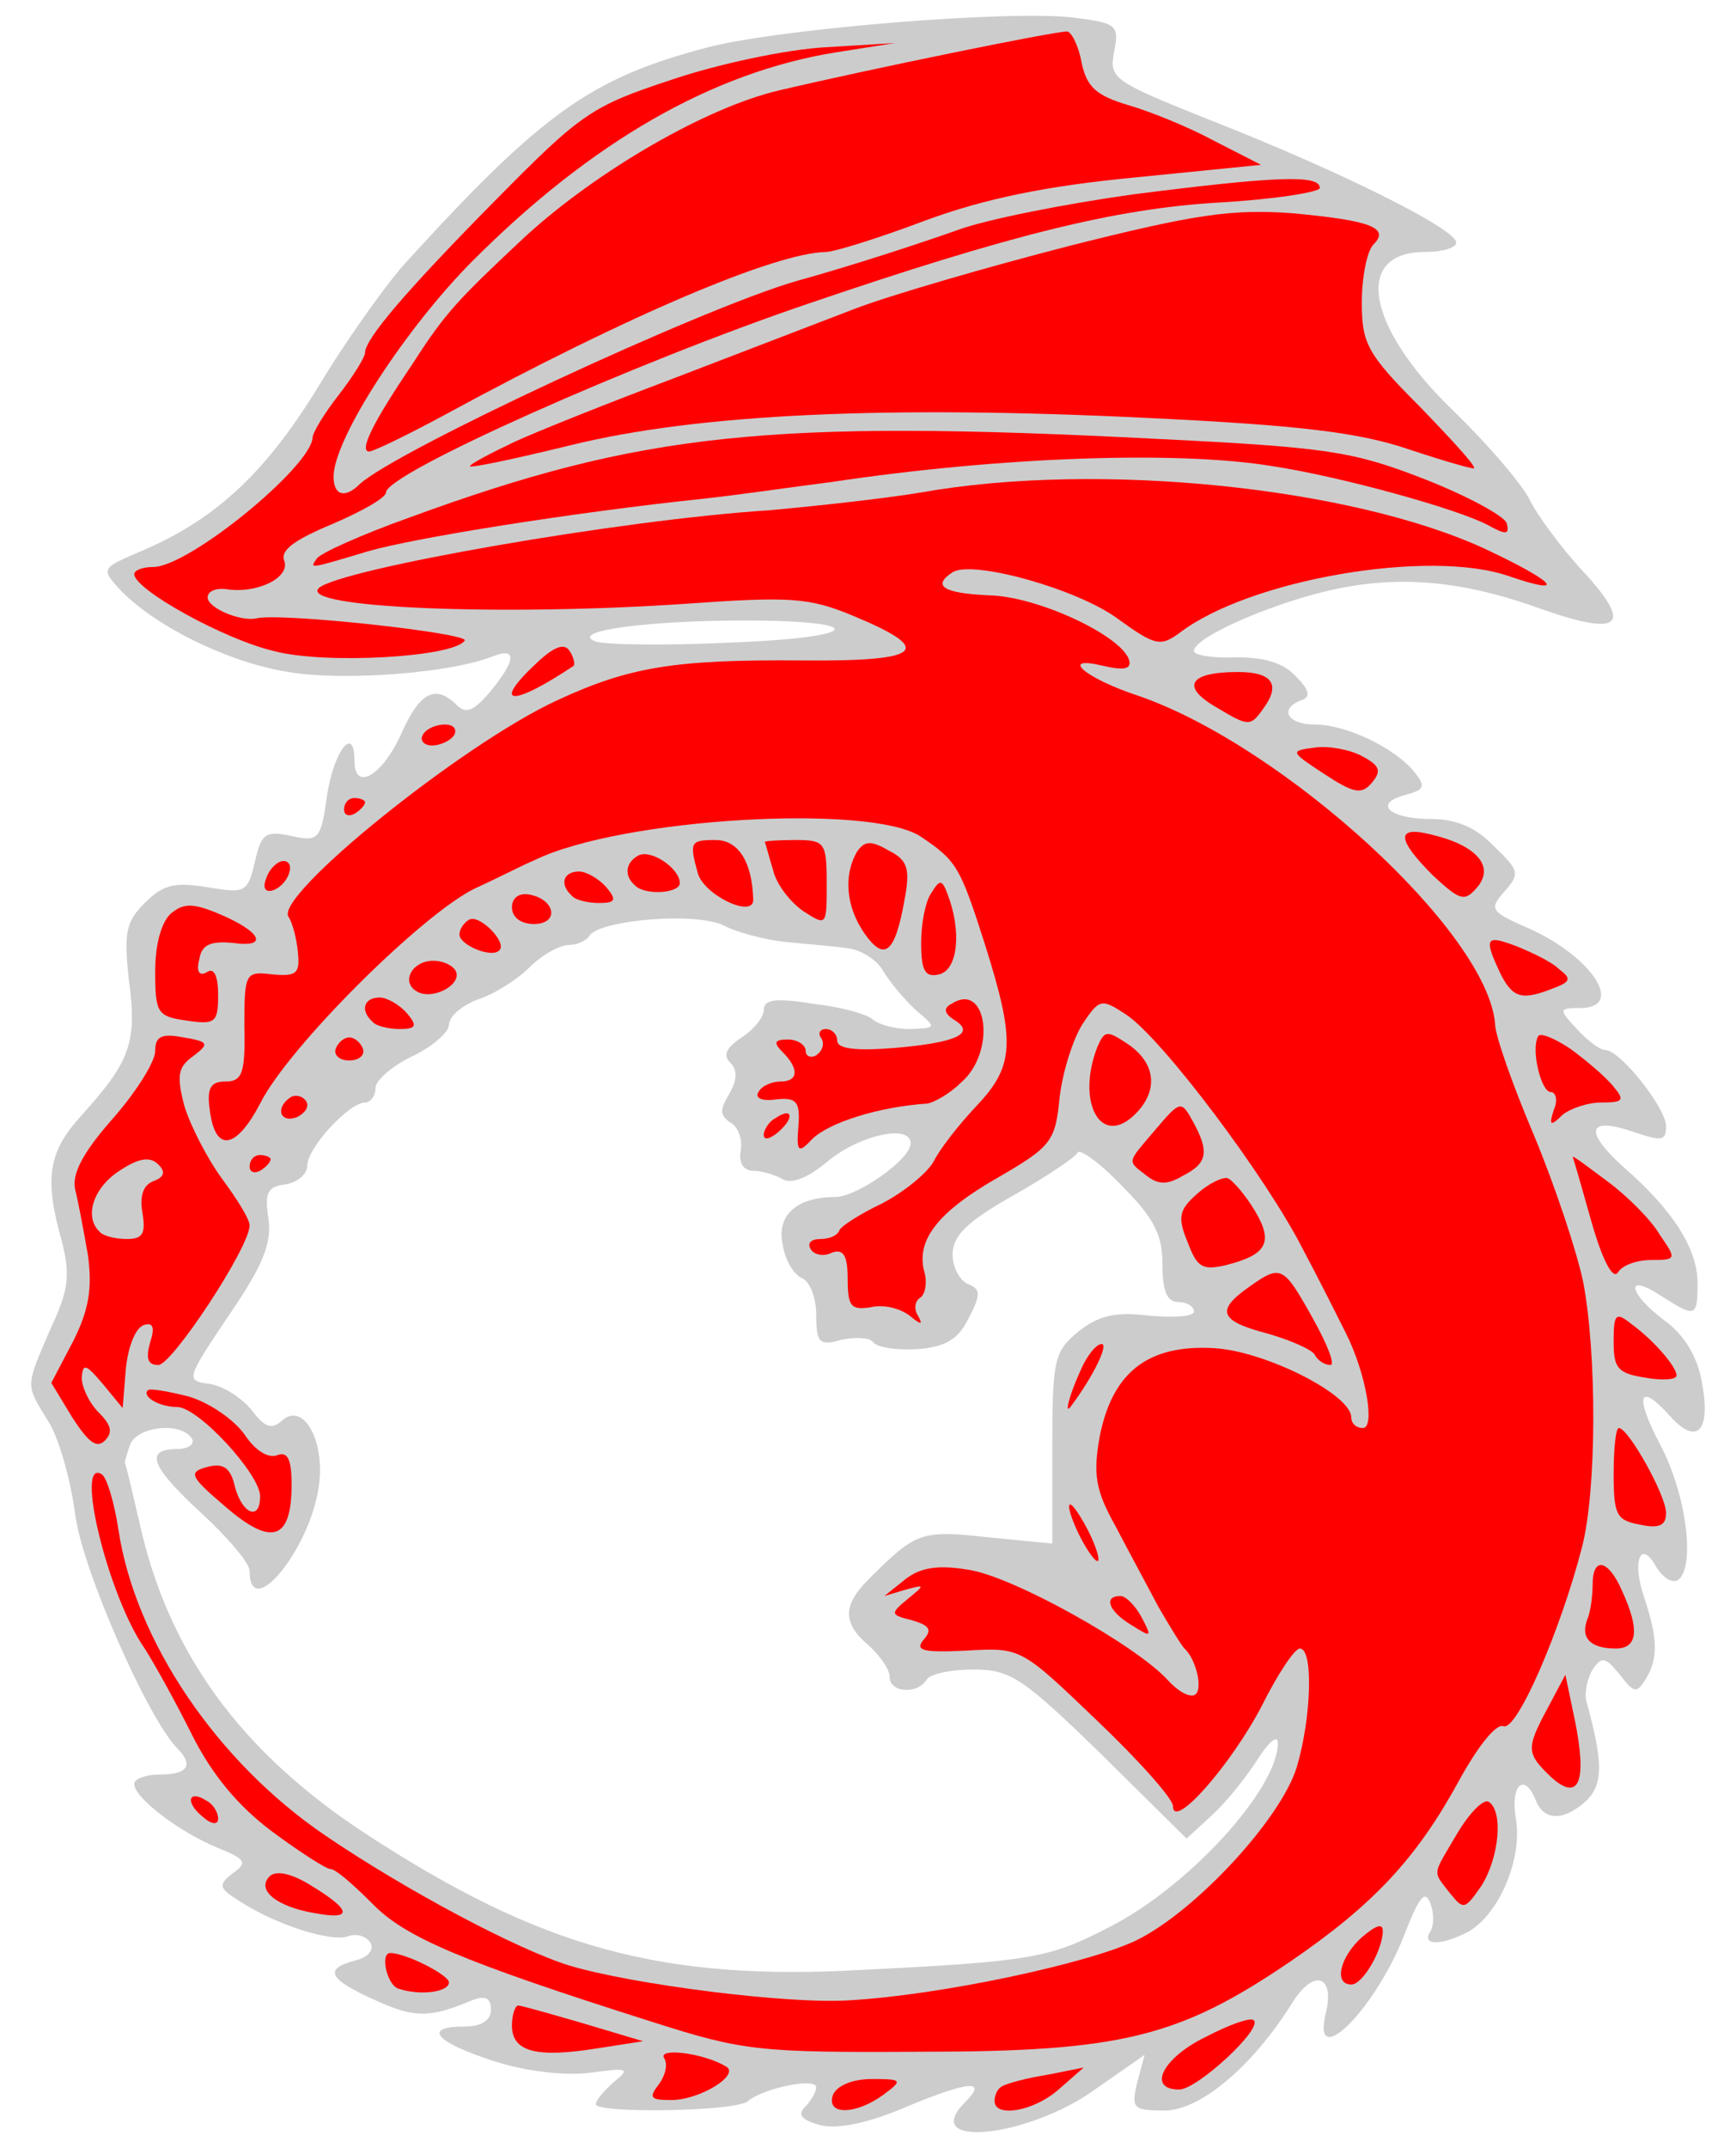 <?xml version="1.0" encoding="UTF-8" standalone="no"?>
<svg
   xmlns:dc="http://purl.org/dc/elements/1.1/"
   xmlns:cc="http://creativecommons.org/ns#"
   xmlns:rdf="http://www.w3.org/1999/02/22-rdf-syntax-ns#"
   xmlns:svg="http://www.w3.org/2000/svg"
   xmlns="http://www.w3.org/2000/svg"
   id="svg8410"
   height="306"
   width="247.5"
   viewBox="58.5 63 247.5 306"
   version="1.1">
fill:#ff0000
  <g
     fill="#ffff00"
     stroke-opacity="1"
     stroke="none"
     stroke-dasharray="none"
     fill-opacity="1"
     id="Dragon_In_Annulo">
    <title
       id="title8235">Dragon In Annulo</title>
    <g
       id="Dragon_In_Annulo: Layer 2">
      <title
         id="title8237">Layer 2</title>
      <g
         id="Group_3">
        <g
           id="Graphic_59">
          <path
             id="path8239"
             fill="#cccccc"
             d="M 65.517 265.691 C 67.013 268.234 68.658 274.218 69.257 279.004 C 70.304 286.633 79.429 307.576 83.767 312.063 C 86.16 314.457 85.263 315.803 81.373 315.803 C 79.279 315.803 77.634 316.401 77.634 317.149 C 77.634 319.094 84.066 324.03 89.601 326.274 C 93.64 327.92 93.789 328.368 91.695 329.864 C 89.601 331.51 89.601 331.959 92.742 333.903 C 97.828 337.194 105.756 339.737 108.15 338.84 C 109.346 338.391 110.693 338.84 111.291 339.737 C 111.889 340.784 110.992 341.831 109.197 342.28 C 104.559 343.477 105.307 344.973 112.039 347.964 C 117.574 350.507 119.817 350.507 125.801 347.964 C 127.746 347.217 128.494 347.665 128.494 349.311 C 128.494 350.807 127.147 351.704 124.754 351.704 C 118.621 351.704 120.565 353.948 128.942 356.641 C 133.58 358.137 139.114 358.735 142.704 358.286 C 148.09 357.538 148.389 357.688 145.995 359.632 C 144.649 360.829 143.452 362.175 143.452 362.774 C 143.452 364.12 163.647 363.821 165.143 362.325 C 167.237 360.53 174.866 358.884 174.866 360.38 C 174.866 360.979 174.118 362.325 173.22 363.223 C 172.173 364.27 172.772 365.018 175.464 365.765 C 178.007 366.364 182.345 365.466 187.88 363.073 C 196.556 359.483 199.398 359.184 196.107 362.475 C 189.376 369.206 205.232 367.561 214.806 360.53 L 221.687 355.743 L 220.64 359.632 C 219.742 363.372 220.041 363.671 224.529 363.671 C 229.615 363.671 237.094 357.389 242.779 348.264 C 245.771 343.477 248.762 344.374 247.566 349.61 C 245.322 358.436 254.447 349.46 258.635 338.84 C 260.729 333.454 261.627 332.108 262.375 334.053 C 262.973 335.399 262.973 337.344 262.375 338.241 C 261.178 340.186 264.02 340.186 267.76 338.241 C 272.098 335.848 275.539 328.069 274.641 322.235 C 273.744 317.299 275.838 315.354 277.483 319.543 C 278.68 322.535 281.672 322.385 284.813 319.393 C 287.057 317 287.057 314.008 284.663 305.332 C 284.364 304.135 284.813 302.041 285.561 300.844 C 286.907 298.9 287.356 299.049 289.45 301.592 C 291.395 304.135 291.844 304.285 293.04 302.34 C 294.985 299.348 294.835 296.357 292.891 290.523 C 291.096 285.287 292.442 282.146 294.686 286.334 C 295.583 287.681 296.78 288.578 297.678 288.129 C 300.221 286.484 299.024 276.162 295.284 268.982 C 291.395 261.652 292.143 259.708 296.78 264.943 C 300.52 268.982 302.464 266.738 301.118 259.857 C 300.52 256.267 298.575 253.126 295.883 251.181 C 290.647 247.292 290.049 244.15 295.284 247.591 C 300.221 250.732 300.52 250.732 300.52 245.796 C 300.52 240.859 296.93 235.325 290.049 229.341 C 284.215 224.106 284.813 222.011 291.395 224.255 C 295.434 225.601 296.032 225.601 296.032 223.358 C 295.883 220.665 289.45 212.587 287.356 212.587 C 286.608 212.587 284.813 211.241 283.317 209.596 C 280.625 206.753 280.774 206.604 283.766 206.604 C 290.198 206.604 285.561 199.424 276.735 195.385 C 270.901 192.842 270.752 192.543 272.996 190 C 275.239 187.457 275.09 187.008 271.5 183.567 C 268.957 180.875 266.115 179.678 262.524 179.678 C 256.541 179.678 254.148 177.434 258.934 176.237 C 261.627 175.489 261.776 175.041 260.131 172.946 C 257.289 169.506 250.408 166.215 245.92 166.215 C 242.031 166.215 240.834 163.971 243.976 162.774 C 245.471 162.326 245.172 161.279 243.228 159.334 C 241.433 157.389 238.74 156.641 234.701 156.641 C 231.41 156.791 228.718 156.342 228.718 155.744 C 228.718 153.65 241.133 148.414 249.66 146.769 C 258.934 144.974 267.61 145.871 278.68 149.91 C 289.899 153.799 291.395 152.004 283.616 143.777 C 281.073 140.935 277.782 136.597 276.586 134.203 C 275.389 131.81 270.453 126.125 265.666 121.488 C 253.25 109.521 251.455 98.9 261.627 98.9 C 264.17 98.9 266.115 98.302 266.115 97.554 C 266.115 95.609 249.211 87.233 231.261 80.202 C 217.05 74.518 216.601 74.218 217.349 70.329 C 218.097 66.589 217.648 66.29 211.814 65.542 C 203.138 64.346 169.929 67.038 159.458 69.731 C 142.854 74.069 135.823 79.005 116.227 100.546 C 113.535 103.538 107.85 111.466 103.812 118.197 C 96.183 130.613 89.002 137.195 78.232 141.683 C 72.996 143.926 72.996 144.076 75.39 146.769 C 80.177 152.004 90.947 157.389 99.623 158.736 C 107.551 160.082 122.809 158.885 128.793 156.492 C 132.233 155.145 132.084 157.09 128.344 161.578 C 126.1 164.27 124.903 164.719 123.707 163.522 C 120.565 160.381 118.322 161.578 115.629 167.711 C 112.936 173.545 109.047 175.789 109.047 171.451 C 109.047 166.215 106.205 169.805 105.158 176.088 C 104.26 182.67 103.961 182.969 99.922 182.071 C 96.332 181.323 95.734 181.772 94.836 185.811 C 93.789 190.149 93.49 190.299 88.105 189.401 C 83.468 188.653 81.822 188.952 79.129 191.645 C 76.437 194.338 76.138 195.833 76.886 202.714 C 78.082 211.54 77.035 214.233 70.154 221.862 C 65.367 227.097 64.769 230.837 67.312 239.812 C 68.509 244.599 68.359 246.693 65.667 252.378 C 62.076 260.755 62.076 260.156 65.517 265.691 Z M 77.035 268.832 L 77.035 268.832 C 78.082 266.14 84.365 265.541 85.861 267.935 C 86.31 268.683 85.412 269.431 83.767 269.431 C 78.98 269.431 80.027 271.974 87.357 278.705 C 91.097 282.146 94.088 285.736 94.088 286.783 C 94.088 294.262 102.764 283.642 103.961 274.666 C 104.859 268.384 101.867 262.849 98.875 265.242 C 97.23 266.738 96.332 266.439 94.387 263.896 C 92.892 262.101 90.349 260.455 88.404 260.156 C 84.963 259.708 84.963 259.558 91.097 250.433 C 96.033 243.253 97.23 240.112 96.781 236.671 C 96.183 232.931 96.631 232.034 99.174 231.735 C 100.969 231.435 102.316 230.239 102.316 229.042 C 102.316 226.499 108.299 220.067 110.543 220.067 C 111.291 220.067 112.039 219.169 112.039 217.972 C 112.039 216.925 114.432 214.831 117.274 213.485 C 120.117 212.139 122.51 210.044 122.51 208.997 C 122.51 207.8 124.305 206.305 126.549 205.407 C 128.942 204.659 132.233 202.565 134.028 200.77 C 135.823 198.975 138.366 197.629 139.563 197.629 C 140.76 197.629 142.106 197.03 142.555 196.282 C 144.051 194.038 158.112 192.842 161.852 194.936 C 163.647 195.833 167.536 196.881 170.378 197.18 C 173.22 197.479 177.259 197.778 179.204 198.077 C 181.149 198.227 183.542 199.723 184.439 201.368 C 185.337 202.864 187.431 205.407 189.077 206.903 C 192.068 209.446 192.068 209.446 188.179 209.596 C 186.085 209.596 183.841 208.997 182.944 208.249 C 182.196 207.501 178.456 206.454 174.417 206.005 C 169.032 205.108 167.386 205.407 167.386 206.903 C 167.386 207.95 165.891 209.745 164.245 210.792 C 162.001 212.288 161.553 213.335 162.6 214.382 C 163.647 215.429 163.647 216.776 162.45 218.87 C 161.104 221.114 161.104 221.862 162.6 222.909 C 163.796 223.507 164.395 225.452 164.095 226.948 C 163.796 228.743 164.544 229.79 165.891 229.79 C 167.087 229.79 169.032 230.388 170.079 230.987 C 171.276 231.735 173.669 230.837 176.511 228.444 C 180.999 224.704 188.329 223.058 188.329 225.901 C 188.329 228.144 180.7 233.53 177.558 233.53 C 172.173 233.53 169.181 236.073 170.079 240.261 C 170.378 242.505 171.725 244.599 172.772 245.048 C 173.968 245.497 174.866 247.89 174.866 250.284 C 174.866 254.322 175.315 254.771 178.456 253.874 C 180.55 253.425 182.495 253.574 182.944 254.173 C 183.392 254.921 186.235 255.369 189.077 255.22 C 193.265 254.921 195.06 253.874 196.556 250.882 C 198.351 247.441 198.351 246.693 196.556 245.945 C 195.359 245.497 194.312 243.552 194.312 241.757 C 194.312 239.064 196.257 237.12 202.839 233.38 C 207.626 230.687 211.814 227.845 212.113 227.247 C 212.263 226.499 215.255 228.593 218.396 231.884 C 223.033 236.521 224.23 238.915 224.23 243.103 C 224.23 246.843 224.828 248.488 226.474 248.488 C 227.67 248.488 228.718 249.087 228.718 249.835 C 228.718 250.583 225.875 250.732 222.285 250.433 C 217.498 249.835 215.105 250.433 212.263 252.677 C 208.822 255.519 208.523 256.566 208.523 269.281 L 208.523 282.894 L 199.249 281.996 C 189.825 280.949 189.077 281.248 182.345 287.98 C 178.606 291.719 178.606 294.262 182.345 297.404 C 183.991 298.9 185.337 300.844 185.337 301.891 C 185.337 304.135 189.226 304.434 190.573 302.34 C 191.021 301.443 194.163 300.844 197.304 300.844 C 202.54 300.844 204.335 302.041 215.404 312.811 L 227.67 324.928 L 231.41 321.487 C 233.504 319.543 236.347 315.953 237.842 313.559 C 239.488 311.016 240.685 310.119 240.685 311.315 C 240.685 317.897 227.82 331.959 216.451 337.643 C 208.074 341.981 205.382 342.43 181.597 343.626 C 152.727 345.272 135.524 340.485 110.543 324.18 C 92.742 312.512 82.42 298.301 78.382 279.902 C 77.334 275.414 76.437 271.525 76.287 271.375 C 76.287 271.226 76.587 270.179 77.035 268.832 Z M 162.899 151.406 L 162.899 151.406 C 182.495 151.256 182.345 153.799 162.6 154.547 C 153.325 154.996 144.649 154.846 143.452 154.398 C 139.713 153.051 148.987 151.555 162.899 151.406 Z" />
        </g>
        <g
           id="Graphic_58">
          <path
             id="path8242"
             fill="#ff0000"
             d="M 71.052 241.907 C 70.453 238.466 69.705 234.427 69.257 232.632 C 68.658 230.388 70.154 227.397 74.492 222.46 C 77.933 218.571 80.625 214.233 80.625 212.737 C 80.625 210.643 81.523 210.194 84.664 210.792 C 88.254 211.391 88.404 211.69 86.011 213.485 C 83.916 214.981 83.617 216.177 84.814 220.665 C 85.711 223.507 88.105 228.144 90.199 230.987 C 92.293 233.829 94.088 236.671 94.088 237.569 C 94.088 240.71 83.019 257.464 81.074 257.464 C 79.578 257.464 79.279 256.566 79.877 254.322 C 80.625 252.079 80.326 251.331 78.98 251.779 C 77.783 252.228 76.736 254.921 76.437 258.062 L 75.988 263.597 L 73.146 260.156 C 70.753 257.314 70.304 257.165 70.154 259.259 C 70.154 260.605 71.201 262.849 72.548 264.195 C 74.343 265.99 74.642 267.037 73.445 268.234 C 72.248 269.431 71.052 268.384 68.808 264.943 L 65.816 260.007 L 68.958 254.023 C 71.201 249.536 71.65 246.544 71.052 241.907 Z" />
        </g>
        <g
           id="Graphic_57">
          <path
             id="path8245"
             fill="#ff0000"
             d="M 72.996 273.021 C 73.744 273.47 74.791 277.06 75.39 280.949 C 77.783 296.805 89.451 314.008 104.859 324.479 C 116.526 332.407 132.383 340.784 139.713 343.028 C 148.688 345.721 170.977 348.563 179.653 347.964 C 192.667 347.217 213.609 342.729 220.49 339.438 C 229.017 335.25 241.133 322.086 243.377 314.756 C 245.471 307.725 245.771 297.853 243.826 297.853 C 243.078 297.853 240.685 301.443 238.441 305.93 C 234.103 314.307 225.726 323.881 225.726 320.291 C 225.726 319.244 220.789 313.709 214.806 308.024 C 204.036 297.703 204.036 297.703 196.257 298.152 C 190.124 298.451 188.927 298.152 190.124 296.656 C 191.47 295.16 191.021 294.562 188.478 293.814 C 185.487 293.066 185.337 292.916 187.88 290.822 C 190.423 288.728 190.423 288.728 187.581 289.476 L 184.589 290.373 L 187.581 287.98 C 189.675 286.334 192.218 285.885 196.556 286.633 C 202.839 287.531 220.49 297.404 224.978 302.34 C 226.474 303.986 228.119 304.883 228.867 304.434 C 230.064 303.686 229.017 299.348 227.371 297.853 C 226.922 297.404 225.277 294.711 223.632 291.869 C 222.136 289.027 219.293 283.791 217.498 280.351 C 214.656 275.265 214.357 273.021 215.255 267.785 C 217.05 258.511 222.136 254.472 231.709 255.07 C 238.89 255.519 251.156 261.652 251.156 264.943 C 251.156 265.841 251.904 266.439 252.801 266.439 C 254.596 266.439 253.25 258.66 250.408 252.976 C 249.361 250.882 246.668 245.497 244.275 241.009 C 239.039 230.687 224.08 210.792 218.994 207.501 C 215.554 205.257 215.255 205.257 212.861 208.848 C 211.515 210.942 210.019 215.579 209.57 219.319 C 208.972 225.601 208.374 226.349 200.894 230.687 C 192.218 235.624 189.077 239.663 190.273 244.15 C 190.722 245.646 190.423 247.441 189.675 247.89 C 188.927 248.339 188.778 249.536 189.376 250.433 C 190.124 251.779 189.825 251.779 188.179 250.433 C 186.833 249.386 184.439 248.788 182.644 249.236 C 179.802 249.685 179.353 249.087 179.353 245.197 C 179.353 241.907 178.755 240.859 177.11 241.458 C 175.913 242.056 174.567 241.757 174.118 241.009 C 173.52 240.112 174.118 239.513 175.464 239.513 C 176.661 239.513 177.858 239.064 178.157 238.316 C 178.306 237.718 181.149 235.923 184.29 234.427 C 187.431 232.782 190.722 230.089 191.62 228.444 C 192.517 226.649 195.21 223.208 197.753 220.515 C 203.138 214.831 203.288 211.391 198.95 197.629 C 195.359 186.409 194.911 185.661 189.825 182.221 C 182.794 177.434 147.042 179.528 134.776 185.512 C 133.28 186.11 129.541 188.055 126.25 189.551 C 118.77 193.141 99.623 212.139 95.584 220.216 C 92.144 226.798 89.152 227.247 88.404 221.114 C 87.955 217.972 88.554 217.075 90.648 217.075 C 93.041 217.075 93.49 215.878 93.34 209.147 C 93.34 201.518 93.49 201.368 97.379 201.817 C 100.82 202.116 101.269 201.667 100.969 198.676 C 100.82 196.881 100.221 194.487 99.623 193.59 C 97.678 190.598 124.305 169.057 137.918 162.774 C 148.239 157.988 154.671 156.941 172.921 157.09 C 190.124 157.24 191.919 155.594 179.952 150.658 C 173.819 148.115 170.977 147.965 156.317 149.012 C 129.989 150.807 100.969 149.611 103.961 146.769 C 106.953 144.076 146.893 137.045 168.134 135.699 C 174.716 135.101 184.439 134.054 189.825 133.156 C 215.105 128.668 251.305 132.408 270.303 141.234 C 280.176 145.871 282.12 147.965 273.744 145.123 C 262.375 141.084 236.496 145.572 226.623 153.201 C 223.931 155.145 223.183 154.996 217.798 151.107 C 212.113 146.918 197.154 142.73 194.312 144.525 C 191.321 146.469 192.966 147.517 199.548 147.816 C 206.429 147.965 218.246 153.5 219.443 156.941 C 219.892 158.287 218.845 158.586 215.703 157.838 C 209.421 156.342 213.16 159.633 220.939 162.176 C 241.582 169.356 270.602 195.833 271.649 208.848 C 271.649 210.493 274.192 217.673 277.184 224.704 C 280.176 231.884 283.317 241.308 284.215 245.646 C 286.159 255.818 286.159 275.115 284.065 283.342 C 281.073 295.01 274.791 309.67 272.846 308.922 C 271.799 308.473 269.106 311.914 266.414 316.85 C 260.43 327.77 254.297 334.352 242.48 342.43 C 226.623 353.2 218.396 355.294 189.825 355.294 C 166.638 355.444 164.395 355.145 151.68 351.106 C 124.305 342.43 116.227 338.989 111.59 334.202 C 108.898 331.51 106.355 329.266 105.607 329.266 C 105.008 329.266 101.269 326.873 97.23 323.881 C 92.443 320.291 88.703 315.803 85.861 310.119 C 83.468 305.332 80.476 299.947 79.129 297.853 C 73.894 290.373 69.107 270.627 72.996 273.021 Z" />
        </g>
        <g
           id="Graphic_56">
          <path
             id="path8248"
             fill="#ff0000"
             d="M 80.326 143.777 C 85.412 143.777 102.764 129.566 103.064 125.377 C 103.064 124.63 104.709 121.937 106.803 119.244 C 108.898 116.552 110.543 113.859 110.543 113.261 C 110.543 111.316 116.227 104.585 129.391 91.271 C 141.358 79.155 142.854 78.108 154.223 74.368 C 160.805 72.124 170.677 70.03 176.212 69.731 L 186.085 69.132 L 177.558 70.479 C 160.057 73.321 142.854 83.194 125.951 100.097 C 116.377 109.671 106.055 125.527 106.055 130.912 C 106.055 133.605 107.701 134.054 109.795 131.959 C 115.031 127.173 158.112 107.128 171.874 103.089 C 180.55 100.695 190.872 97.255 195.06 95.759 C 199.099 94.263 210.468 92.019 220.191 90.673 C 240.236 88.13 246.668 87.831 246.668 89.776 C 246.668 90.374 240.086 91.421 232.008 91.87 C 217.349 92.767 202.39 96.507 173.819 106.23 C 148.688 114.757 113.535 130.463 113.535 133.156 C 113.535 133.904 110.094 135.849 105.906 137.644 C 100.521 139.888 98.426 141.383 99.025 142.879 C 99.922 145.273 95.135 147.666 90.648 146.918 C 89.301 146.769 88.105 147.217 88.105 148.115 C 88.105 149.611 92.742 151.555 94.986 151.107 C 98.277 150.209 125.352 153.201 124.754 154.248 C 123.258 156.641 104.709 157.689 97.529 155.744 C 90.498 154.098 77.783 147.068 77.634 144.824 C 77.634 144.226 78.83 143.777 80.326 143.777 Z" />
        </g>
        <g
           id="Graphic_55">
          <path
             id="path8251"
             fill="#ff0000"
             d="M 85.412 261.951 C 88.404 262.849 91.844 265.242 93.34 267.337 C 94.836 269.58 96.631 270.777 97.978 270.328 C 99.473 269.73 100.072 270.777 100.072 274.517 C 100.072 282.445 97.23 283.342 90.648 277.658 C 85.562 273.32 85.263 272.722 88.105 271.974 C 90.349 271.375 91.396 272.123 91.994 274.816 C 93.041 278.705 95.584 279.752 95.584 276.162 C 95.584 273.021 86.758 263.447 83.767 263.447 C 81.224 263.447 78.681 261.951 79.578 261.054 C 79.877 260.755 82.42 261.203 85.412 261.951 Z" />
        </g>
        <g
           id="Graphic_54">
          <path
             id="path8254"
             fill="#ff0000"
             d="M 82.869 193.141 C 84.664 191.645 86.011 191.645 89.601 193.141 C 95.734 195.684 96.93 198.077 91.695 197.329 C 88.404 197.03 87.207 197.629 86.908 199.723 C 86.459 201.368 86.908 202.116 87.955 201.518 C 89.002 200.77 89.601 201.967 89.601 204.809 C 89.601 208.698 89.152 208.997 85.113 208.399 C 80.925 207.8 80.625 207.352 80.625 201.368 C 80.625 197.479 81.523 194.338 82.869 193.141 Z" />
        </g>
        <g
           id="Graphic_53">
          <path
             id="path8257"
             fill="#ff0000"
             d="M 87.955 319.543 C 88.853 319.992 89.601 321.188 89.601 322.086 C 89.601 322.983 88.703 322.983 87.357 321.787 C 84.814 319.692 85.412 317.897 87.955 319.543 Z" />
        </g>
        <g
           id="Graphic_52">
          <path
             id="path8260"
             fill="#ff0000"
             d="M 95.584 227.546 C 96.332 227.546 97.08 227.845 97.08 228.144 C 97.08 228.593 96.332 229.341 95.584 229.79 C 94.687 230.239 94.088 229.94 94.088 229.192 C 94.088 228.294 94.687 227.546 95.584 227.546 Z" />
        </g>
        <g
           id="Graphic_51">
          <path
             id="path8263"
             fill="#ff0000"
             d="M 102.914 331.659 C 108.598 335.1 108.898 336.596 103.363 335.549 C 97.978 334.651 94.986 332.258 96.93 330.313 C 97.828 329.416 100.072 329.864 102.914 331.659 Z" />
        </g>
        <g
           id="Graphic_50">
          <path
             id="path8266"
             fill="#ff0000"
             d="M 98.875 185.661 C 100.82 185.661 99.623 189.102 97.379 189.85 C 96.332 190.149 95.883 189.551 96.482 188.055 C 96.93 186.709 98.127 185.661 98.875 185.661 Z" />
        </g>
        <g
           id="Graphic_49">
          <path
             id="path8269"
             fill="#ff0000"
             d="M 99.922 219.319 C 100.67 218.87 101.717 219.169 102.166 219.917 C 102.615 220.665 102.016 221.563 100.82 222.161 C 98.426 223.058 97.678 220.815 99.922 219.319 Z" />
        </g>
        <g
           id="Graphic_48">
          <path
             id="path8272"
             fill="#ff0000"
             d="M 116.826 136.746 C 149.885 124.63 168.284 122.685 223.482 125.527 C 247.865 126.724 251.455 127.322 261.477 131.211 C 267.61 133.605 272.846 136.447 273.295 137.494 C 273.744 139.14 273.295 139.289 270.602 137.793 C 266.414 135.549 249.809 130.912 239.937 129.416 C 226.474 127.173 201.044 128.07 177.11 131.66 C 171.276 132.408 163.048 133.605 158.71 134.054 C 140.311 135.998 117.723 139.588 110.992 141.533 C 102.465 144.076 102.615 144.076 103.662 142.58 C 104.111 141.832 110.094 139.14 116.826 136.746 Z" />
        </g>
        <g
           id="Graphic_47">
          <path
             id="path8275"
             fill="#ff0000"
             d="M 108.299 210.792 C 109.047 210.792 109.945 211.54 110.244 212.438 C 110.543 213.335 109.645 214.083 108.299 214.083 C 106.953 214.083 106.055 213.335 106.355 212.438 C 106.654 211.54 107.551 210.792 108.299 210.792 Z" />
        </g>
        <g
           id="Graphic_46">
          <path
             id="path8278"
             fill="#ff0000"
             d="M 109.047 176.686 C 109.795 176.686 110.543 176.985 110.543 177.285 C 110.543 177.733 109.795 178.481 109.047 178.93 C 108.15 179.379 107.551 179.08 107.551 178.332 C 107.551 177.434 108.15 176.686 109.047 176.686 Z" />
        </g>
        <g
           id="Graphic_45">
          <path
             id="path8281"
             fill="#ff0000"
             d="M 112.637 205.108 C 113.684 205.108 115.479 206.155 116.526 207.352 C 118.022 209.147 117.873 209.596 115.479 209.596 C 113.834 209.596 112.039 209.147 111.59 208.548 C 109.795 206.903 110.393 205.108 112.637 205.108 Z" />
        </g>
        <g
           id="Graphic_44">
          <path
             id="path8284"
             fill="#ff0000"
             d="M 117.274 114.906 C 122.061 107.427 123.856 105.632 133.43 96.657 C 143.752 87.233 159.309 78.257 169.63 75.864 C 182.345 72.872 208.673 67.487 210.617 67.487 C 211.216 67.487 212.263 69.432 212.712 71.975 C 213.46 75.415 214.806 76.612 219.293 77.958 C 222.435 78.856 227.97 81.099 231.56 83.044 L 238.291 86.485 L 220.341 88.28 C 207.775 89.476 198.95 91.271 190.423 94.413 C 183.692 96.956 177.409 98.9 176.212 98.9 C 169.032 99.05 148.09 107.876 122.211 121.937 C 116.676 124.929 111.74 127.322 111.141 127.322 C 109.645 127.322 111.59 123.283 117.274 114.906 Z" />
        </g>
        <g
           id="Graphic_43">
          <path
             id="path8287"
             fill="#ff0000"
             d="M 114.133 341.233 C 116.377 341.233 122.51 344.374 122.51 345.421 C 122.51 346.768 118.471 347.366 115.33 346.319 C 113.684 345.87 112.637 341.233 114.133 341.233 Z" />
        </g>
        <g
           id="Graphic_42">
          <path
             id="path8290"
             fill="#ff0000"
             d="M 120.266 199.872 C 121.762 199.872 123.258 200.62 123.557 201.518 C 124.156 203.462 119.967 205.557 117.873 204.21 C 115.629 202.864 117.274 199.872 120.266 199.872 Z" />
        </g>
        <g
           id="Graphic_41">
          <path
             id="path8293"
             fill="#ff0000"
             d="M 121.912 166.215 C 123.108 166.215 123.707 166.813 123.258 167.711 C 122.809 168.459 121.313 169.207 120.117 169.207 C 118.92 169.207 118.322 168.459 118.77 167.711 C 119.219 166.813 120.715 166.215 121.912 166.215 Z" />
        </g>
        <g
           id="Graphic_40">
          <path
             id="path8296"
             fill="#ff0000"
             d="M 125.352 194.038 C 126.848 193.141 130.887 197.329 129.69 198.376 C 128.643 199.573 124.006 197.629 124.006 196.133 C 124.006 195.385 124.604 194.487 125.352 194.038 Z" />
        </g>
        <g
           id="Graphic_39">
          <path
             id="path8299"
             fill="#ff0000"
             d="M 131.784 125.976 C 135.375 124.33 145.547 120.291 154.671 116.851 C 163.647 113.41 175.315 108.923 180.401 106.978 C 185.487 105.034 199.398 100.995 211.066 98.003 C 228.867 93.515 234.103 92.767 242.629 93.366 C 253.998 94.413 256.69 95.46 254.297 97.853 C 253.4 98.751 252.652 102.491 252.652 106.081 C 252.652 111.915 253.4 113.41 260.879 120.89 C 265.367 125.527 268.957 129.416 268.658 129.716 C 268.508 129.865 264.32 128.668 259.383 127.023 C 252.352 124.63 243.976 123.582 221.986 122.535 C 185.038 120.74 158.112 121.937 139.862 126.425 C 131.934 128.369 125.502 129.716 125.502 129.416 C 125.502 129.117 128.344 127.621 131.784 125.976 Z" />
        </g>
        <g
           id="Graphic_38">
          <path
             id="path8302"
             fill="#ff0000"
             d="M 132.383 348.712 C 132.832 348.712 137.02 349.909 141.657 351.255 L 150.184 353.798 L 143.452 354.846 C 134.926 356.192 131.485 355.294 131.485 351.555 C 131.485 350.059 131.934 348.712 132.383 348.712 Z" />
        </g>
        <g
           id="Graphic_37">
          <path
             id="path8305"
             fill="#ff0000"
             d="M 134.028 190.448 C 137.768 191.196 138.217 194.637 134.627 194.637 C 132.832 194.637 131.485 193.739 131.485 192.243 C 131.485 190.897 132.532 190.149 134.028 190.448 Z" />
        </g>
        <g
           id="Graphic_36">
          <path
             id="path8308"
             fill="#ff0000"
             d="M 135.075 157.389 C 137.469 155.145 138.965 154.547 139.713 155.744 C 140.311 156.641 140.461 157.539 140.311 157.838 C 131.336 163.822 128.494 163.522 135.075 157.389 Z" />
        </g>
        <g
           id="Graphic_35">
          <path
             id="path8311"
             fill="#ff0000"
             d="M 141.059 187.157 C 142.106 187.157 143.901 188.204 144.948 189.401 C 146.444 191.196 146.295 191.645 143.901 191.645 C 142.256 191.645 140.461 191.196 140.012 190.598 C 138.217 188.952 138.815 187.157 141.059 187.157 Z" />
        </g>
        <g
           id="Graphic_34">
          <path
             id="path8314"
             fill="#ff0000"
             d="M 149.436 184.914 C 151.231 183.866 155.419 186.709 155.419 188.803 C 155.419 190.299 150.333 190.598 148.987 189.102 C 147.491 187.756 147.641 185.961 149.436 184.914 Z" />
        </g>
        <g
           id="Graphic_33">
          <path
             id="path8317"
             fill="#ff0000"
             d="M 153.176 356.192 C 152.278 354.696 158.71 355.444 162.001 357.389 C 164.095 358.585 158.262 362.175 154.223 362.175 C 151.231 362.175 150.932 361.876 152.428 359.932 C 153.325 358.735 153.774 357.089 153.176 356.192 Z" />
        </g>
        <g
           id="Graphic_32">
          <path
             id="path8320"
             fill="#ff0000"
             d="M 160.505 182.67 C 163.796 182.67 165.741 185.811 165.891 191.196 C 165.891 193.889 158.71 190.448 157.962 187.307 C 156.766 182.969 156.915 182.67 160.505 182.67 Z" />
        </g>
        <g
           id="Graphic_31">
          <path
             id="path8323"
             fill="#ff0000"
             d="M 169.78 217.075 C 172.323 217.075 172.472 215.28 170.079 212.887 C 168.733 211.54 168.882 211.091 170.827 211.091 C 172.173 211.091 173.37 211.839 173.37 212.737 C 173.37 213.485 174.118 213.784 174.866 213.335 C 175.763 212.737 176.063 211.69 175.614 210.942 C 175.015 210.194 175.464 209.596 176.212 209.596 C 177.11 209.596 177.858 210.344 177.858 211.241 C 177.858 212.438 180.55 212.737 186.085 212.288 C 194.911 211.54 197.753 210.194 194.462 208.249 C 193.116 207.352 192.966 206.604 194.163 206.005 C 199.249 202.714 200.595 212.887 195.509 217.225 C 193.864 218.87 191.62 220.067 190.722 220.216 C 183.841 220.665 176.661 222.909 174.268 225.302 C 172.323 227.397 172.024 227.097 172.323 223.507 C 172.622 219.917 172.024 219.319 169.181 219.618 C 167.237 219.917 166.04 219.468 166.638 218.571 C 167.087 217.673 168.583 217.075 169.78 217.075 Z" />
        </g>
        <g
           id="Graphic_30">
          <path
             id="path8326"
             fill="#ff0000"
             d="M 169.032 222.311 C 171.425 220.665 171.874 222.161 169.481 224.255 C 168.284 225.302 167.386 225.452 167.386 224.704 C 167.386 223.956 168.134 222.759 169.032 222.311 Z" />
        </g>
        <g
           id="Graphic_29">
          <path
             id="path8329"
             fill="#ff0000"
             d="M 171.874 182.67 C 176.063 182.67 176.362 182.969 176.362 188.803 C 176.362 194.936 176.362 194.936 173.071 192.842 C 171.126 191.495 169.181 188.952 168.733 187.008 C 168.134 185.063 167.686 183.268 167.536 182.969 C 167.386 182.819 169.331 182.67 171.874 182.67 Z" />
        </g>
        <g
           id="Graphic_28">
          <path
             id="path8332"
             fill="#ff0000"
             d="M 182.794 359.184 C 187.132 359.184 187.282 359.333 184.439 361.427 C 180.55 364.27 176.212 364.419 177.259 361.427 C 177.858 360.081 180.101 359.184 182.794 359.184 Z" />
        </g>
        <g
           id="Graphic_27">
          <path
             id="path8335"
             fill="#ff0000"
             d="M 180.7 184.315 C 181.747 182.819 182.644 182.67 185.187 184.166 C 187.88 185.512 188.329 186.709 187.431 191.346 C 186.085 198.825 184.589 200.022 181.747 195.983 C 179.054 192.094 178.755 187.606 180.7 184.315 Z" />
        </g>
        <g
           id="Graphic_26">
          <path
             id="path8338"
             fill="#ff0000"
             d="M 191.321 190.149 C 192.517 188.204 192.816 188.354 193.564 190.299 C 195.659 195.684 195.06 201.219 192.368 201.817 C 190.423 202.266 189.825 201.368 189.825 197.329 C 189.825 194.637 190.423 191.346 191.321 190.149 Z" />
        </g>
        <g
           id="Graphic_25">
          <path
             id="path8341"
             fill="#ff0000"
             d="M 201.343 360.231 C 202.091 359.782 204.933 359.034 207.775 358.585 L 213.011 357.538 L 209.421 360.68 C 205.831 363.821 200.296 364.718 200.296 362.325 C 200.296 361.427 200.745 360.53 201.343 360.231 Z" />
        </g>
        <g
           id="Graphic_24">
          <path
             id="path8344"
             fill="#ff0000"
             d="M 213.011 279.902 C 214.208 281.996 215.105 284.24 215.105 285.138 C 215.105 285.885 214.208 284.988 213.011 282.894 C 211.814 280.799 210.917 278.406 210.917 277.658 C 210.917 276.761 211.814 277.808 213.011 279.902 Z" />
        </g>
        <g
           id="Graphic_23">
          <path
             id="path8347"
             fill="#ff0000"
             d="M 212.562 258.212 C 213.46 256.117 214.806 254.472 215.554 254.472 C 216.601 254.472 214.357 259.109 211.216 263.298 C 210.169 264.794 210.917 261.802 212.562 258.212 Z" />
        </g>
        <g
           id="Graphic_22">
          <path
             id="path8350"
             fill="#ff0000"
             d="M 214.955 212.139 C 216.003 209.745 216.302 209.745 219.443 211.839 C 223.482 214.682 223.632 218.72 220.041 222.011 C 215.255 226.349 211.964 219.768 214.955 212.139 Z" />
        </g>
        <g
           id="Graphic_21">
          <path
             id="path8353"
             fill="#ff0000"
             d="M 218.246 290.373 C 218.994 290.373 220.341 291.719 221.238 293.365 C 222.734 296.207 222.734 296.357 219.892 294.562 C 216.601 292.617 215.703 290.373 218.246 290.373 Z" />
        </g>
        <g
           id="Graphic_20">
          <path
             id="path8356"
             fill="#ff0000"
             d="M 223.332 223.806 C 226.773 219.768 226.922 219.768 228.568 222.759 C 230.961 227.097 230.662 228.743 227.072 230.538 C 224.828 231.884 223.482 231.735 221.837 230.388 C 219.144 228.294 219.144 228.743 223.332 223.806 Z" />
        </g>
        <g
           id="Graphic_19">
          <path
             id="path8359"
             fill="#ff0000"
             d="M 230.363 353.2 C 233.804 351.405 236.795 350.358 237.244 350.807 C 238.59 352.003 229.166 360.68 226.623 360.68 C 221.986 360.68 224.23 356.192 230.363 353.2 Z" />
        </g>
        <g
           id="Graphic_18">
          <path
             id="path8362"
             fill="#ff0000"
             d="M 233.504 230.837 C 234.252 231.136 236.047 233.23 237.394 235.474 C 240.086 239.962 239.189 241.757 233.205 243.253 C 229.914 244.001 229.166 243.552 227.82 239.962 C 226.324 236.372 226.623 235.325 229.166 233.081 C 230.812 231.585 232.756 230.687 233.504 230.837 Z" />
        </g>
        <g
           id="Graphic_17">
          <path
             id="path8365"
             fill="#ff0000"
             d="M 235 158.736 C 239.937 158.736 241.133 160.531 238.59 163.971 C 236.795 166.514 236.496 166.514 232.008 163.822 C 226.773 160.83 227.97 158.736 235 158.736 Z" />
        </g>
        <g
           id="Graphic_16">
          <path
             id="path8368"
             fill="#ff0000"
             d="M 236.496 246.394 C 241.133 243.103 241.433 243.253 245.621 250.732 C 247.715 254.472 248.912 257.464 248.164 257.464 C 247.416 257.464 246.369 256.865 245.92 255.968 C 245.471 255.22 242.33 253.874 239.189 252.976 C 232.308 251.181 231.859 249.685 236.496 246.394 Z" />
        </g>
        <g
           id="Graphic_15">
          <path
             id="path8371"
             fill="#ff0000"
             d="M 252.652 170.703 C 255.195 172.049 255.494 172.797 254.148 174.442 C 252.652 176.237 251.605 176.088 247.266 173.246 C 242.48 170.104 242.33 169.955 245.92 169.506 C 247.865 169.207 251.006 169.805 252.652 170.703 Z" />
        </g>
        <g
           id="Graphic_14">
          <path
             id="path8374"
             fill="#ff0000"
             d="M 252.652 338.989 C 254.596 337.344 255.643 336.895 255.643 338.092 C 255.643 340.784 252.801 345.721 251.156 345.721 C 248.613 345.721 249.51 341.831 252.652 338.989 Z" />
        </g>
        <g
           id="Graphic_13">
          <path
             id="path8377"
             fill="#ff0000"
             d="M 262.674 181.922 C 268.957 183.418 271.649 186.409 269.106 189.401 C 267.311 191.495 266.713 191.346 262.824 187.756 C 257.588 182.52 257.438 180.575 262.674 181.922 Z" />
        </g>
        <g
           id="Graphic_12">
          <path
             id="path8380"
             fill="#ff0000"
             d="M 266.264 324.18 C 268.059 321.188 270.004 319.244 270.752 319.692 C 272.846 321.039 272.248 327.621 269.705 331.659 C 267.311 335.1 267.162 335.1 265.217 332.707 C 262.674 329.416 262.674 330.313 266.264 324.18 Z" />
        </g>
        <g
           id="Graphic_11">
          <path
             id="path8383"
             fill="#ff0000"
             d="M 274.641 197.778 C 276.885 198.676 279.727 200.022 280.774 201.069 C 282.569 202.415 282.42 202.864 280.026 203.762 C 275.539 205.557 274.192 205.257 272.397 201.667 C 270.004 196.581 270.303 196.133 274.641 197.778 Z" />
        </g>
        <g
           id="Graphic_10">
          <path
             id="path8386"
             fill="#ff0000"
             d="M 279.129 306.379 L 281.672 301.592 L 283.018 308.024 C 284.813 316.85 283.616 319.692 279.727 316.252 C 276.137 312.811 275.987 312.213 279.129 306.379 Z" />
        </g>
        <g
           id="Graphic_9">
          <path
             id="path8389"
             fill="#ff0000"
             d="M 282.42 212.438 C 284.663 214.083 287.506 216.477 288.553 217.823 C 290.198 219.768 289.899 220.067 286.758 220.067 C 284.813 220.067 282.27 220.964 281.223 221.862 C 279.577 223.507 279.278 223.358 280.026 221.114 C 280.625 219.768 280.325 218.571 279.577 218.571 C 278.231 218.571 276.735 212.587 277.782 210.643 C 278.082 210.044 280.176 210.942 282.42 212.438 Z" />
        </g>
        <g
           id="Graphic_8">
          <path
             id="path8392"
             fill="#ff0000"
             d="M 287.655 231.286 C 290.497 233.38 293.938 236.821 295.135 238.915 C 297.528 242.355 297.528 242.505 293.938 242.505 C 291.844 242.505 289.749 243.253 289.151 244.3 C 288.403 245.347 286.907 242.355 285.411 237.12 C 284.065 232.333 282.868 228.144 282.719 227.845 C 282.719 227.546 284.813 229.192 287.655 231.286 Z" />
        </g>
        <g
           id="Graphic_7">
          <path
             id="path8395"
             fill="#ff0000"
             d="M 285.561 288.728 C 285.561 284.689 287.805 285.138 289.749 289.625 C 292.292 295.16 291.993 297.853 288.852 297.853 C 285.262 297.853 283.766 296.357 284.813 293.664 C 285.262 292.617 285.561 290.373 285.561 288.728 Z" />
        </g>
        <g
           id="Graphic_6">
          <path
             id="path8398"
             fill="#ff0000"
             d="M 289.301 266.439 C 290.647 266.439 296.032 276.013 296.032 278.556 C 296.032 280.351 294.985 280.799 292.292 280.201 C 289.002 279.603 288.553 278.855 288.553 273.021 C 288.553 269.431 288.852 266.439 289.301 266.439 Z" />
        </g>
        <g
           id="Graphic_5">
          <path
             id="path8401"
             fill="#ff0000"
             d="M 291.096 251.63 C 294.387 254.023 297.528 257.763 297.528 258.96 C 297.528 259.558 295.434 259.708 293.04 259.259 C 289.151 258.66 288.553 257.913 288.553 254.173 C 288.553 250.134 288.852 249.835 291.096 251.63 Z" />
        </g>
        <g
           id="Graphic_4">
          <path
             id="path8404"
             fill="#cccccc"
             d="M 72.697 238.466 C 73.146 239.064 74.941 239.513 76.587 239.513 C 78.83 239.513 79.279 238.765 78.83 235.923 C 78.382 233.53 78.83 231.884 80.326 231.286 C 81.972 230.687 82.121 229.94 81.074 228.892 C 79.877 227.696 78.232 227.995 75.539 229.79 C 71.8 232.183 70.453 236.372 72.697 238.466 Z" />
        </g>
      </g>
    </g>
  </g>
</svg>
